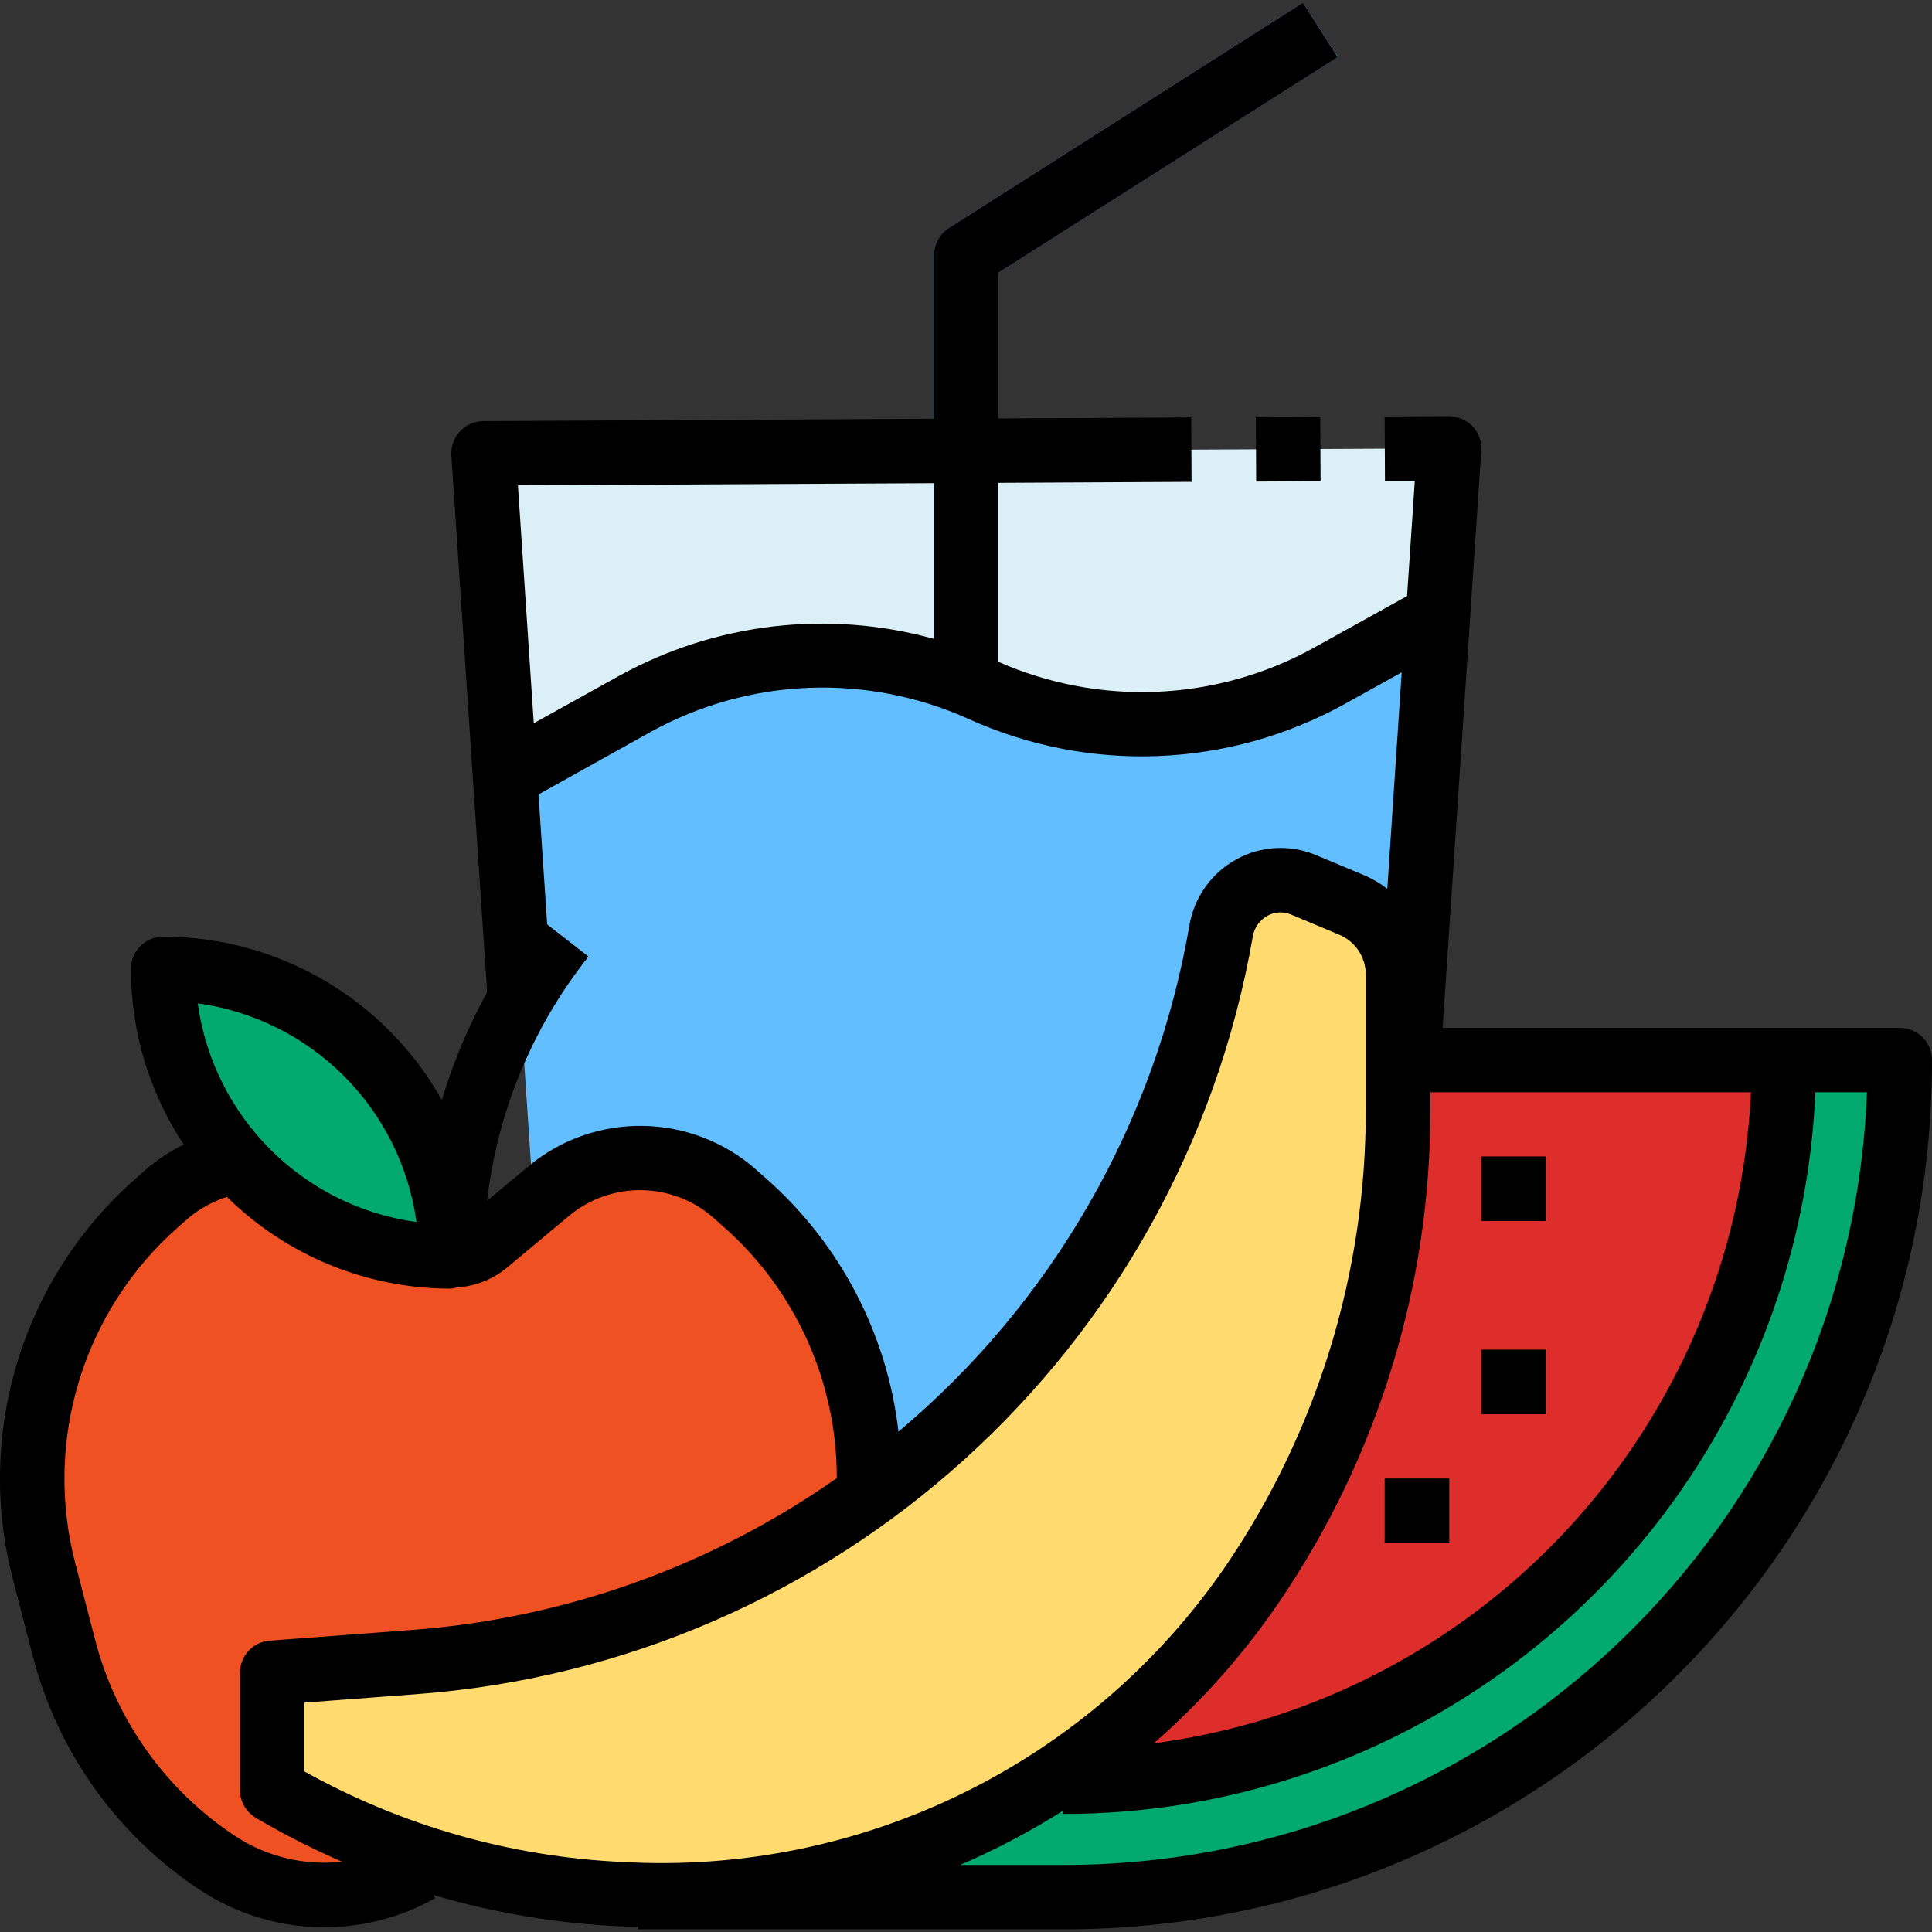 <svg width="40" height="40" viewBox="0 0 40 40" fill="none" xmlns="http://www.w3.org/2000/svg">
<rect x="0" y="0" width="40" height="40" fill="#333333" stroke="none"/>
<g clip-path="url(#clip0_300_2509)">
<path d="M30.001 9.282L29.768 12.742L27.522 13.995C25.306 15.219 22.642 15.325 20.336 14.282C18.03 13.235 15.365 13.342 13.15 14.568L10.457 16.061L10.01 9.382L24.669 9.309L28.668 9.289L30.001 9.282Z" fill="#DAEFF6"/>
<path d="M29.768 12.743L28.288 34.947L11.383 29.947L10.457 16.062L13.15 14.569C15.365 13.342 18.03 13.236 20.336 14.282C22.642 15.326 25.306 15.22 27.521 13.996L29.768 12.743Z" fill="#62BEFF"/>
<path d="M28.668 21.948H39.334C39.342 31.511 31.597 39.271 22.035 39.279C22.024 39.279 22.013 39.279 22.002 39.279H13.212L28.668 21.948Z" fill="#03AA6F"/>
<path d="M28.002 22.062H36.943V21.948C36.943 30.2 30.254 36.889 22.002 36.889L28.002 22.062Z" fill="#DD2E2B"/>
<path d="M10.004 26.014H8.67C8.67 23.518 9.514 21.059 11.046 19.09L11.128 18.984L12.179 19.804L12.097 19.909C10.748 21.644 10.004 23.813 10.004 26.014Z" fill="black"/>
<path d="M3.38 20.059C6.669 20.059 9.336 22.725 9.337 26.014C6.047 26.014 3.38 23.347 3.38 20.057V20.059Z" fill="#03AA6F"/>
<path d="M8.683 38.719C7.363 39.457 5.742 39.394 4.484 38.556C2.922 37.515 1.798 35.934 1.327 34.117L0.916 32.547C0.194 29.761 1.099 26.805 3.257 24.901L3.45 24.731C3.818 24.405 4.26 24.177 4.738 24.064H4.925C6.054 25.309 7.657 26.017 9.337 26.014V25.999C9.605 25.999 9.865 25.905 10.07 25.733L11.347 24.666C12.476 23.726 14.123 23.749 15.225 24.721L15.418 24.891C17.148 26.418 18.095 28.644 17.996 30.949L8.683 38.719Z" fill="#EF5122"/>
<path d="M27.984 18.736C28.567 18.979 28.947 19.548 28.947 20.18V22.98C28.952 26.464 27.912 29.87 25.96 32.757C23.016 37.055 18.041 39.505 12.839 39.218C10.334 39.102 7.895 38.382 5.729 37.118L5.637 37.064V34.633L8.589 34.412C16.962 33.785 23.84 27.551 25.285 19.28C25.393 18.601 26.031 18.137 26.711 18.245C26.806 18.26 26.899 18.286 26.988 18.323L27.984 18.736Z" fill="#FFDB6F"/>
<path d="M20.669 16.615H19.336V5.283C19.336 5.055 19.452 4.843 19.645 4.72L26.977 0.054L27.693 1.179L20.669 5.649V16.615H20.669Z" fill="#62BEFF"/>
<path d="M32.003 23.946H30.67V25.279H32.003V23.946Z" fill="black"/>
<path d="M30.003 30.613H28.67V31.946H30.003V30.613Z" fill="black"/>
<path d="M32.003 27.946H30.67V29.279H32.003V27.946Z" fill="black"/>
<path d="M26.008 9.97L27.341 9.962L27.334 8.629L26.001 8.636L26.008 9.97Z" fill="black"/>
<path d="M0.678 34.284C1.19 36.261 2.412 37.979 4.111 39.11C5.577 40.094 7.472 40.167 9.009 39.3L8.971 39.233C10.219 39.603 11.507 39.82 12.807 39.881C12.94 39.888 13.074 39.888 13.212 39.891V39.945H22.002C31.933 39.954 39.991 31.91 40 21.98C40 21.969 40 21.958 40 21.948C40 21.579 39.701 21.281 39.333 21.281H29.868L30.668 9.326C30.679 9.142 30.614 8.96 30.488 8.825C30.358 8.696 30.184 8.622 30.001 8.616L28.668 8.623L28.674 9.956H29.292L29.132 12.341L27.199 13.413C25.186 14.524 22.77 14.63 20.667 13.701V9.997L24.67 9.976L24.663 8.643L20.669 8.664V5.649L27.693 1.183L26.977 0.054L19.644 4.72C19.451 4.843 19.336 5.055 19.336 5.283V8.67L10.007 8.719C9.639 8.721 9.342 9.02 9.344 9.389C9.344 9.403 9.345 9.417 9.345 9.43L10.087 20.555C9.698 21.263 9.385 22.01 9.154 22.785C7.984 20.692 5.775 19.395 3.378 19.392C3.01 19.392 2.711 19.691 2.711 20.058C2.71 21.352 3.09 22.617 3.804 23.696C3.515 23.838 3.246 24.017 3.004 24.229L2.811 24.4C0.459 26.466 -0.524 29.683 0.271 32.71L0.678 34.284ZM12.869 38.55C10.565 38.441 8.318 37.799 6.303 36.676V35.251L8.636 35.075C17.314 34.426 24.443 27.964 25.938 19.39C25.967 19.208 26.079 19.049 26.241 18.96C26.391 18.877 26.571 18.868 26.729 18.934L27.724 19.351C28.06 19.489 28.278 19.817 28.277 20.18V22.979C28.283 26.331 27.282 29.607 25.404 32.383C22.601 36.5 17.841 38.841 12.87 38.549L12.869 38.55ZM38.653 22.614C38.304 31.555 30.95 38.621 22.002 38.612H19.878C20.614 38.296 21.324 37.921 22.002 37.493V37.555C24.172 37.559 26.32 37.106 28.304 36.226C33.731 33.819 37.327 28.545 37.585 22.614H38.653ZM29.613 22.977V22.614H36.252C35.995 28.018 32.71 32.815 27.764 35.007C26.529 35.553 25.224 35.919 23.886 36.094C24.886 35.223 25.768 34.226 26.511 33.128C28.539 30.131 29.62 26.595 29.613 22.977ZM19.336 10.004V13.227C17.149 12.621 14.812 12.894 12.825 13.989L11.051 14.974L10.723 10.048L19.336 10.004ZM12.099 19.91L12.181 19.805L11.329 19.148L11.149 16.448L13.47 15.154C15.501 14.031 17.942 13.932 20.057 14.887C22.557 16.018 25.443 15.902 27.843 14.574L29.021 13.92L28.723 18.402C28.574 18.287 28.411 18.193 28.239 18.119L27.243 17.703C26.711 17.48 26.106 17.512 25.601 17.79C25.083 18.073 24.723 18.579 24.625 19.161C23.919 23.256 21.785 26.969 18.602 29.641C18.368 27.615 17.392 25.747 15.861 24.399L15.668 24.228C14.322 23.03 12.301 23.001 10.923 24.161L10.084 24.861C10.293 23.058 10.991 21.346 12.099 19.91ZM8.622 25.301C6.268 24.977 4.418 23.127 4.094 20.773C6.447 21.098 8.298 22.948 8.622 25.301ZM3.697 25.398L3.891 25.228C4.127 25.026 4.403 24.874 4.699 24.781C5.935 25.999 7.601 26.682 9.337 26.68C9.379 26.676 9.421 26.668 9.462 26.655C9.841 26.631 10.203 26.488 10.496 26.246L11.772 25.18C12.647 24.445 13.93 24.463 14.783 25.223L14.976 25.394C16.472 26.712 17.328 28.61 17.325 30.603C14.732 32.422 11.696 33.508 8.537 33.746L5.584 33.968C5.236 33.994 4.967 34.285 4.968 34.635V37.063C4.969 37.3 5.096 37.52 5.301 37.638L5.394 37.693C5.939 38.01 6.503 38.294 7.082 38.545C6.297 38.633 5.507 38.44 4.851 38.002C3.424 37.052 2.398 35.609 1.969 33.95L1.561 32.377C0.894 29.834 1.721 27.132 3.697 25.398Z" fill="black"/>
<path d="M32.003 23.947H30.67V25.28H32.003V23.947Z" fill="black"/>
<path d="M30.003 30.614H28.67V31.947H30.003V30.614Z" fill="black"/>
<path d="M32.003 27.947H30.67V29.28H32.003V27.947Z" fill="black"/>
</g>
<defs>
<clipPath id="clip0_300_2509">
<rect width="40" height="40" fill="white"/>
</clipPath>
</defs>
</svg>
